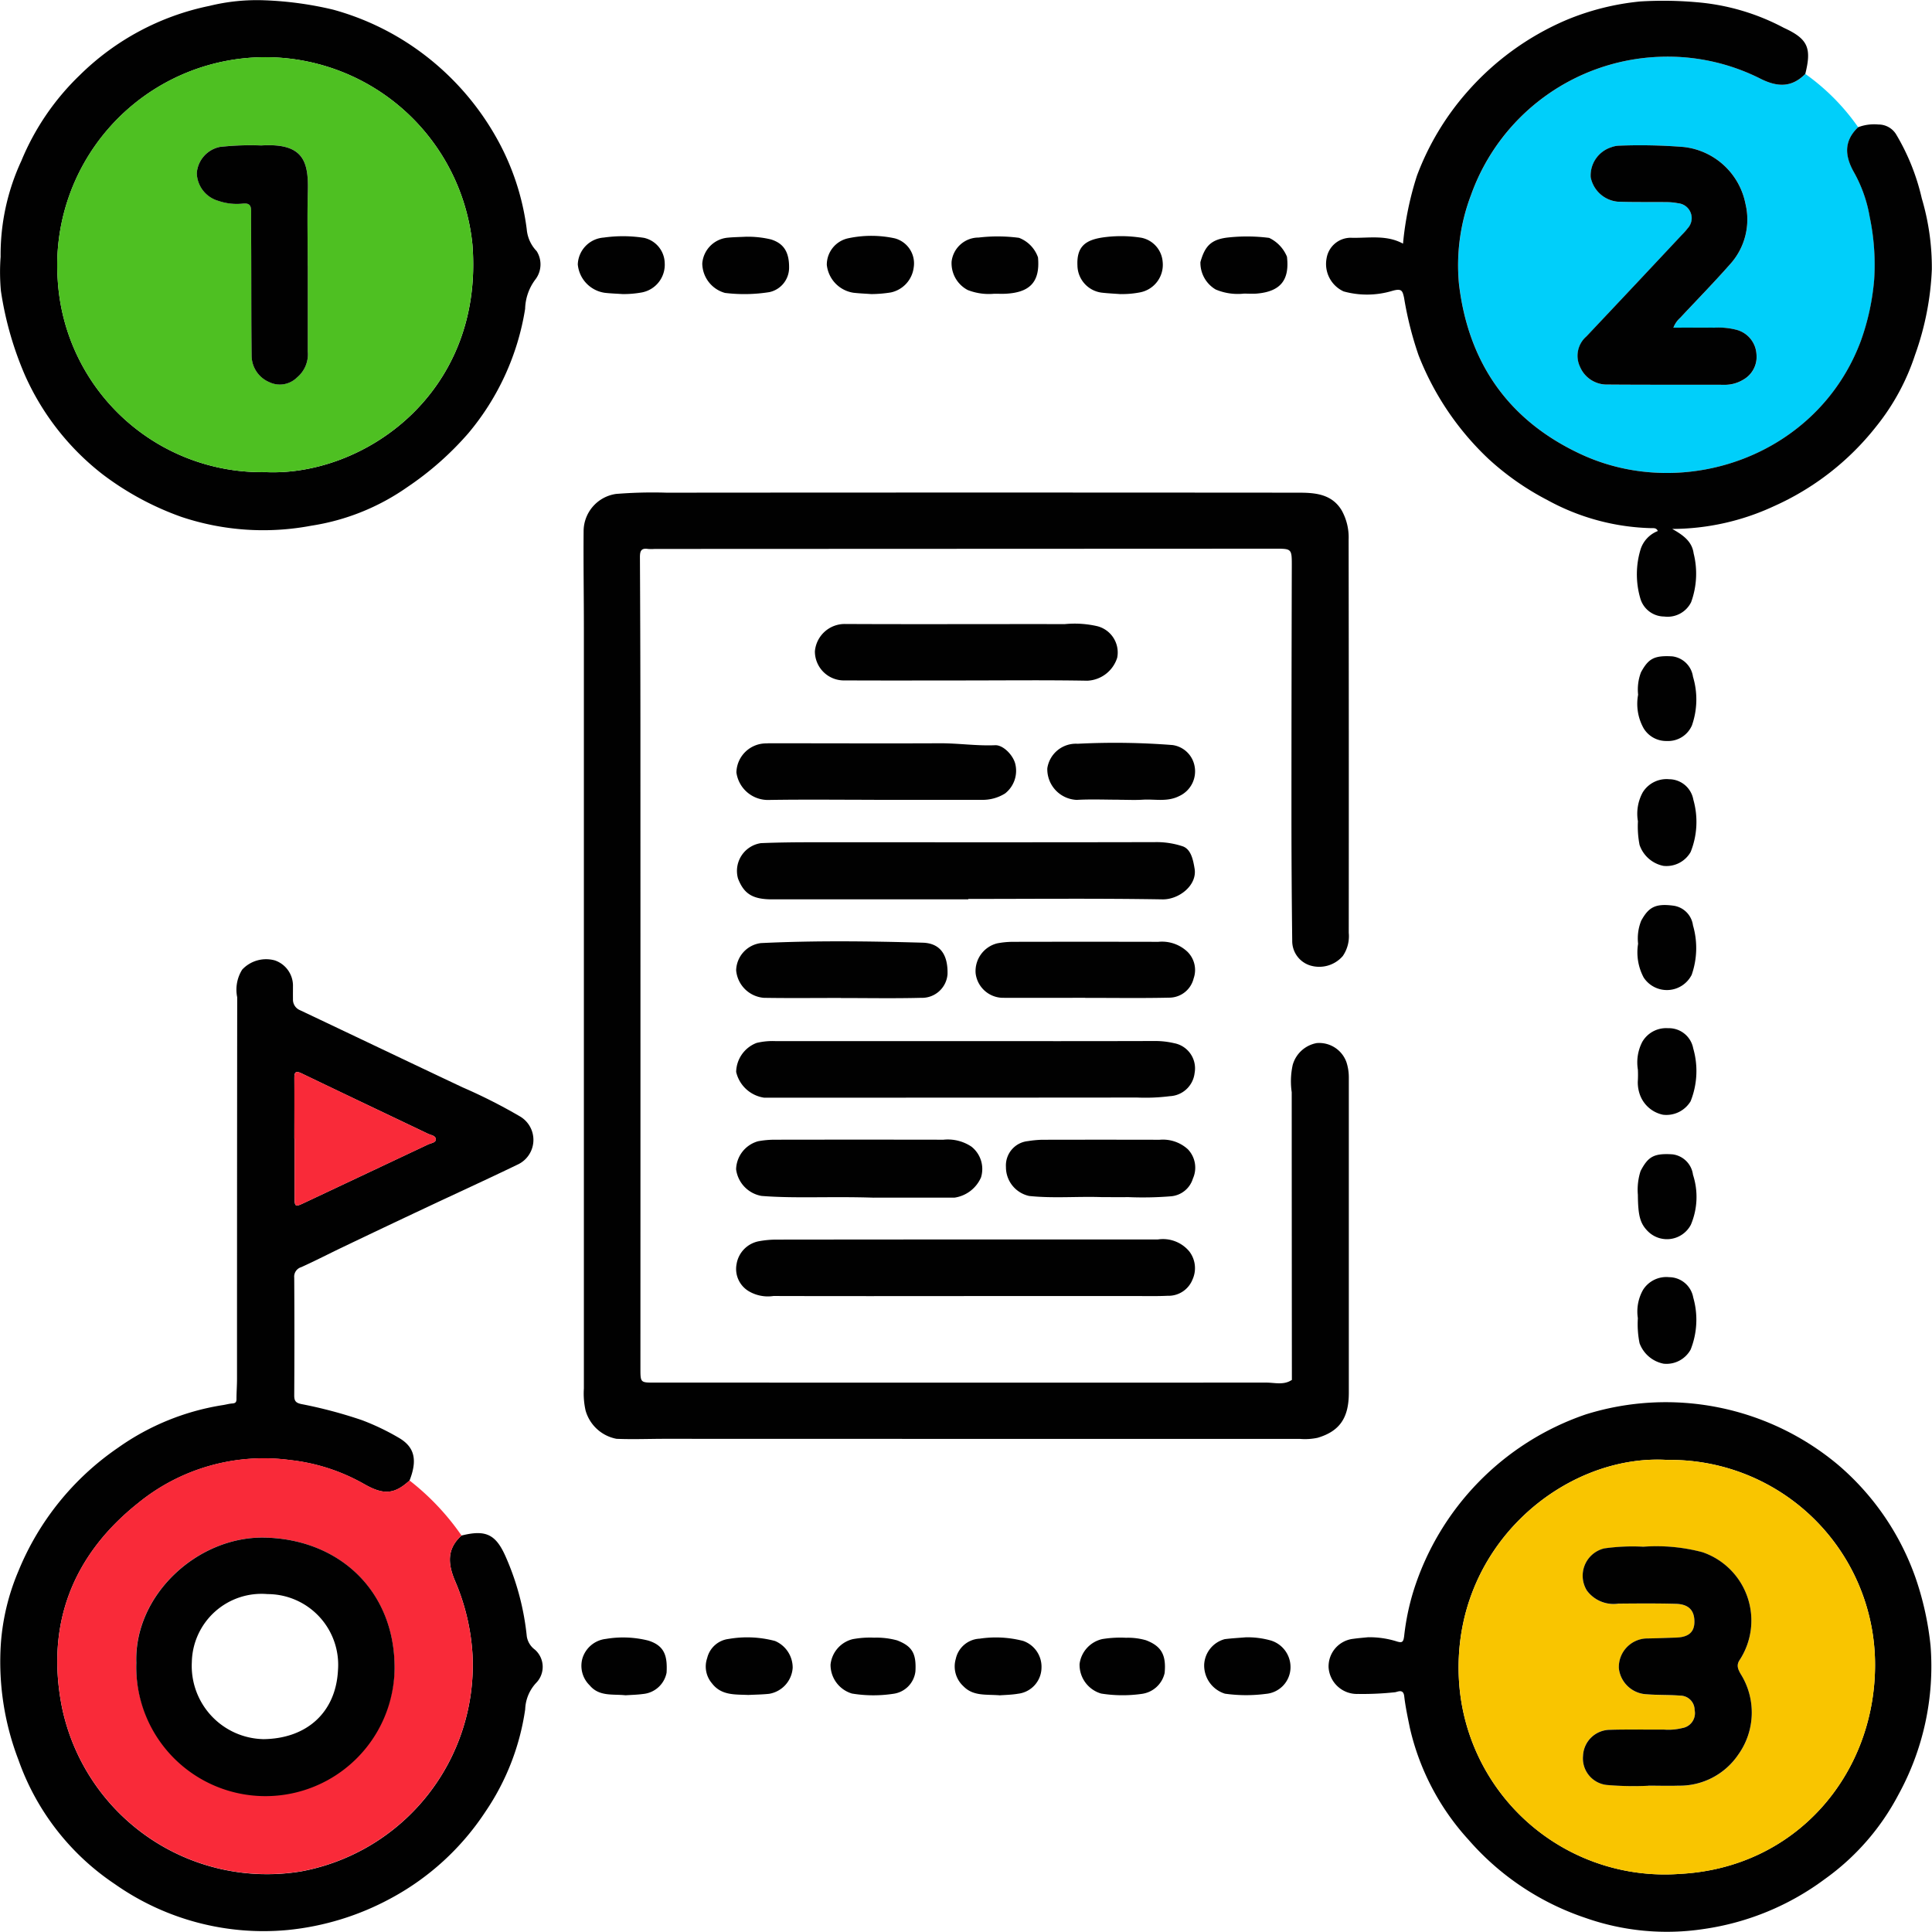<svg id="Grupo_1015809" data-name="Grupo 1015809" xmlns="http://www.w3.org/2000/svg" xmlns:xlink="http://www.w3.org/1999/xlink" width="170" height="169.982" viewBox="0 0 170 169.982">
  <defs>
    <clipPath id="clip-path">
      <rect id="Rectángulo_347491" data-name="Rectángulo 347491" width="170" height="169.982" fill="none"/>
    </clipPath>
  </defs>
  <g id="Grupo_1015808" data-name="Grupo 1015808" clip-path="url(#clip-path)">
    <path id="Trazado_606101" data-name="Trazado 606101" d="M139.395,143.1q-.01-12.643-.015-25.287a6.711,6.711,0,0,1,.085-2.391,2.691,2.691,0,0,1,2.113-1.931,2.544,2.544,0,0,1,2.62,1.686,4.341,4.341,0,0,1,.207,1.379q0,13.857,0,27.713c0,2.217-.82,3.379-2.744,3.952a5.31,5.31,0,0,1-1.54.1q-27.922,0-55.843-.009c-1.436,0-2.874.059-4.307,0a3.5,3.5,0,0,1-2.727-2.5,6.858,6.858,0,0,1-.147-1.941q0-33.4,0-66.792c0-2.9-.048-5.806-.023-8.708a3.323,3.323,0,0,1,2.845-3.2,39.887,39.887,0,0,1,4.459-.111q27.8-.023,55.594,0c1.418,0,2.919.091,3.8,1.548a4.875,4.875,0,0,1,.616,2.582q.025,17.3.011,34.6a3.081,3.081,0,0,1-.524,2.04,2.742,2.742,0,0,1-2.92.815,2.249,2.249,0,0,1-1.53-2.157q-.064-5.306-.068-10.611,0-11.234.031-22.468c0-1.385-.033-1.422-1.388-1.421l-54.682.022a3.822,3.822,0,0,1-.58,0c-.607-.094-.712.187-.709.742q.046,8.668.043,17.336.007,26.966,0,53.932c0,.027,0,.055,0,.083,0,1.267,0,1.264,1.232,1.263q2.282,0,4.564,0,24.64.006,49.28,0c.742,0,1.536.243,2.237-.235l.037-.005Z" transform="translate(-25.72 -21.708)" fill="#010101"/>
    <path id="Trazado_606102" data-name="Trazado 606102" d="M40.618,177.391c2.126-.533,3.018-.123,3.895,1.886a23.089,23.089,0,0,1,1.848,7,1.8,1.8,0,0,0,.708,1.151,2.016,2.016,0,0,1,.116,2.927,3.592,3.592,0,0,0-.967,2.331,21.425,21.425,0,0,1-3.5,9.006,22.97,22.97,0,0,1-8.32,7.621A23.958,23.958,0,0,1,25.33,212.1a22.744,22.744,0,0,1-15.217-4.039,21.873,21.873,0,0,1-8.484-10.931A24.087,24.087,0,0,1,.087,186.824a19.963,19.963,0,0,1,1.529-6.28,24.259,24.259,0,0,1,8.754-10.863,21.772,21.772,0,0,1,9.2-3.762c.292-.04.58-.129.873-.149s.374-.125.372-.407c0-.578.046-1.157.046-1.736q0-16.8.017-33.6a3.319,3.319,0,0,1,.437-2.431,2.876,2.876,0,0,1,2.884-.81,2.357,2.357,0,0,1,1.586,2.16c0,.414-.005.829,0,1.244a1,1,0,0,0,.607.969c4.778,2.263,9.546,4.545,14.329,6.8a47.4,47.4,0,0,1,5.014,2.538,2.394,2.394,0,0,1-.21,4.265c-2.691,1.3-5.411,2.54-8.114,3.814q-3.618,1.7-7.227,3.429c-1.227.586-2.436,1.213-3.675,1.772a.869.869,0,0,0-.613.924q.031,5.185,0,10.371c0,.472.137.643.611.747a40.583,40.583,0,0,1,5.343,1.417,21.085,21.085,0,0,1,3.231,1.544c1.418.816,1.67,1.961.96,3.774-1.307,1.18-2.225,1.324-4.008.3a16.9,16.9,0,0,0-6.48-2.1,17.487,17.487,0,0,0-13.408,3.794c-5.778,4.6-8.106,10.687-6.7,17.887a18.428,18.428,0,0,0,21.072,14.507A18.464,18.464,0,0,0,41.586,187.9a19.246,19.246,0,0,0-1.516-6.463c-.655-1.521-.776-2.853.548-4.05M25.91,142.471h.017q0,2.57,0,5.142c0,.852.049.881.821.516q5.468-2.575,10.935-5.155c.241-.114.646-.146.666-.415.027-.358-.405-.388-.662-.512-3.709-1.773-7.426-3.529-11.129-5.315-.57-.275-.656-.089-.652.432.013,1.769,0,3.538,0,5.307" transform="translate(-0.006 -42.276)" fill="#010101"/>
    <path id="Trazado_606103" data-name="Trazado 606103" d="M223.113,9a19.193,19.193,0,0,1,4.653,4.692c-1.269,1.22-1.178,2.524-.36,3.969a12.15,12.15,0,0,1,1.381,3.923,20.427,20.427,0,0,1,.393,5.53,21.171,21.171,0,0,1-1.175,5.384c-3.786,10.127-15.537,14.162-24.584,9.983-6.4-2.954-9.944-8.043-10.772-14.974a17.4,17.4,0,0,1,1.064-7.866A18.339,18.339,0,0,1,210.208,7.5a18.137,18.137,0,0,1,9.008,1.945c1.471.728,2.716.758,3.9-.444m-11.6,22.326a2.174,2.174,0,0,1,.594-.863c1.454-1.554,2.942-3.079,4.351-4.673a5.865,5.865,0,0,0,1.394-5.361,6.242,6.242,0,0,0-5.44-5,48.36,48.36,0,0,0-5.7-.115,2.094,2.094,0,0,0-.647.131,2.608,2.608,0,0,0-1.832,2.642,2.674,2.674,0,0,0,2.394,2.159c1.409.05,2.821.02,4.231.038a5.381,5.381,0,0,1,1.067.1,1.314,1.314,0,0,1,.837,2.209,5.437,5.437,0,0,1-.494.558q-4.2,4.475-8.408,8.946a2.253,2.253,0,0,0-.56,2.692,2.558,2.558,0,0,0,2.428,1.547c3.4.028,6.8.012,10.206.021a3.132,3.132,0,0,0,1.739-.459,2.3,2.3,0,0,0,1.146-2.239,2.357,2.357,0,0,0-1.748-2.137,6.34,6.34,0,0,0-1.949-.192c-1.179-.014-2.359,0-3.607,0" transform="translate(-64.262 -2.496)" fill="#00cffa"/>
    <path id="Trazado_606104" data-name="Trazado 606104" d="M178.96,205.863a8.026,8.026,0,0,1,2.434.348c.534.175.641.1.712-.442a21.23,21.23,0,0,1,.835-4.02,24.024,24.024,0,0,1,15.141-15.492,23.6,23.6,0,0,1,22.24,4.464,23.137,23.137,0,0,1,6.792,9.937,26.647,26.647,0,0,1,1.314,5.976,23.46,23.46,0,0,1-2.842,13.105,21.242,21.242,0,0,1-6.485,7.418,23.389,23.389,0,0,1-10.628,4.378,21.586,21.586,0,0,1-10.426-.981,23.573,23.573,0,0,1-10.284-6.88,21.787,21.787,0,0,1-5.155-9.841c-.188-.921-.387-1.844-.494-2.776-.075-.656-.532-.41-.785-.358a26.655,26.655,0,0,1-3.289.153,2.5,2.5,0,0,1-2.582-2.327A2.444,2.444,0,0,1,177.643,206c.437-.062.878-.094,1.317-.14m26.322-15.6c-9.084-.563-19.111,7.637-18.344,19.533a18.136,18.136,0,0,0,19.439,16.891c10.17-.528,17.1-8.682,17.164-18.26a18.022,18.022,0,0,0-18.26-18.164" transform="translate(-58.553 -61.799)" fill="#010101"/>
    <path id="Trazado_606105" data-name="Trazado 606105" d="M217.307,6.527c-1.18,1.2-2.425,1.172-3.9.444A18.126,18.126,0,0,0,204.4,5.026a18.338,18.338,0,0,0-16.5,12.143,17.394,17.394,0,0,0-1.063,7.866c.828,6.93,4.375,12.019,10.772,14.974,9.047,4.179,20.8.145,24.584-9.983a21.147,21.147,0,0,0,1.174-5.385,20.448,20.448,0,0,0-.392-5.529,12.165,12.165,0,0,0-1.381-3.923c-.818-1.445-.909-2.749.36-3.97a3.962,3.962,0,0,1,1.786-.241,1.816,1.816,0,0,1,1.561.868,19.412,19.412,0,0,1,2.256,5.631,21.411,21.411,0,0,1,.886,6.255,25.271,25.271,0,0,1-1.477,7.517,19.9,19.9,0,0,1-3.431,6.316,23.772,23.772,0,0,1-8.989,7,21.359,21.359,0,0,1-8.946,2c.9.51,1.739,1.067,1.882,2.147a7.335,7.335,0,0,1-.221,4.3,2.308,2.308,0,0,1-2.369,1.26,2.2,2.2,0,0,1-2.1-1.592,7.548,7.548,0,0,1,.032-4.349,2.575,2.575,0,0,1,1.508-1.582c-.124-.288-.35-.252-.564-.253a19.98,19.98,0,0,1-9.152-2.47,23.915,23.915,0,0,1-5.168-3.61,25.043,25.043,0,0,1-6.168-9.13,30.511,30.511,0,0,1-1.278-5.07c-.141-.614-.195-.845-1.067-.59a7.721,7.721,0,0,1-4.249.039,2.653,2.653,0,0,1-1.5-2.911,2.151,2.151,0,0,1,2.254-1.806c1.492.027,3.024-.274,4.471.514a27.748,27.748,0,0,1,1.229-5.988,23.73,23.73,0,0,1,4.392-7.334,24.29,24.29,0,0,1,8.711-6.34A22.538,22.538,0,0,1,202.778.152a33.468,33.468,0,0,1,4.988.068,19.762,19.762,0,0,1,7.654,2.252c2.135.976,2.455,1.78,1.887,4.056" transform="translate(-58.457 -0.023)" fill="#010101"/>
    <path id="Trazado_606106" data-name="Trazado 606106" d="M43.138,199.395c-1.325,1.2-1.2,2.528-.549,4.05a19.263,19.263,0,0,1,1.516,6.463,18.465,18.465,0,0,1-15.07,19.028A18.428,18.428,0,0,1,7.965,214.429c-1.4-7.2.925-13.292,6.7-17.887a17.485,17.485,0,0,1,13.407-3.793,16.891,16.891,0,0,1,6.48,2.1c1.783,1.028,2.7.883,4.008-.3a21.892,21.892,0,0,1,4.573,4.84m-28.62,11.2a11.367,11.367,0,1,0,22.728.524c.035-6.861-4.9-11.414-11.461-11.539-5.867-.111-11.47,5.04-11.266,11.015" transform="translate(-2.526 -64.28)" fill="#f92a39"/>
    <path id="Trazado_606107" data-name="Trazado 606107" d="M.054,22.595a19.613,19.613,0,0,1,1.821-8.433A22.216,22.216,0,0,1,7.022,6.611,22.731,22.731,0,0,1,18.434.517,17.453,17.453,0,0,1,23.279.026,30.844,30.844,0,0,1,29.3.846a23.423,23.423,0,0,1,7.348,3.469,23.886,23.886,0,0,1,7.047,7.829,22.051,22.051,0,0,1,2.655,8.042,3.144,3.144,0,0,0,.869,1.908,2.182,2.182,0,0,1-.085,2.464,4.477,4.477,0,0,0-.927,2.618,22.5,22.5,0,0,1-5,10.948,27.221,27.221,0,0,1-5.361,4.734,19.979,19.979,0,0,1-8.457,3.4,22.7,22.7,0,0,1-11.437-.779,25.663,25.663,0,0,1-6.944-3.758A22.753,22.753,0,0,1,2.2,33.026,29.642,29.642,0,0,1,.081,25.607a18.134,18.134,0,0,1-.027-3.012m23.329,18.95c8.572.382,19.233-6.886,18.186-20.036A18.313,18.313,0,0,0,5.08,24.623a17.989,17.989,0,0,0,18.3,16.921" transform="translate(0 0)" fill="#010101"/>
    <path id="Trazado_606108" data-name="Trazado 606108" d="M117.256,168.676c-5.586,0-11.172.007-16.757-.009a3.31,3.31,0,0,1-2.192-.432,2.278,2.278,0,0,1-1.054-2.379,2.442,2.442,0,0,1,1.982-2.011,8.535,8.535,0,0,1,1.558-.14q16.76-.018,33.519-.011a3.009,3.009,0,0,1,2.779,1.055,2.413,2.413,0,0,1,.277,2.475,2.272,2.272,0,0,1-2.193,1.424c-1.021.049-2.045.021-3.068.021q-7.425,0-14.85,0Z" transform="translate(-32.44 -54.63)" fill="#010101"/>
    <path id="Trazado_606109" data-name="Trazado 606109" d="M117.67,116.256q-8.63,0-17.258,0c-1.742,0-2.489-.5-3.007-1.837a2.472,2.472,0,0,1,2.016-3.109c1.63-.069,3.262-.079,4.893-.079,9.93,0,19.861.012,29.791-.011a7.288,7.288,0,0,1,2.439.372c.724.26.911,1.188,1.039,1.965.24,1.466-1.386,2.725-2.822,2.7-5.7-.095-11.4-.039-17.092-.039v.032" transform="translate(-32.468 -37.12)" fill="#010101"/>
    <path id="Trazado_606110" data-name="Trazado 606110" d="M117.211,137.494c5.638,0,11.276.007,16.914-.011a7.254,7.254,0,0,1,1.617.189,2.253,2.253,0,0,1,1.815,2.625,2.3,2.3,0,0,1-2.183,2.04,16.931,16.931,0,0,1-2.876.12q-16.416.015-32.832.011a2.966,2.966,0,0,1-2.449-2.263,2.792,2.792,0,0,1,1.795-2.552,5.953,5.953,0,0,1,1.7-.159q8.25,0,16.5,0" transform="translate(-32.441 -45.883)" fill="#010101"/>
    <path id="Trazado_606111" data-name="Trazado 606111" d="M120.9,87.369c-3.536,0-7.071.013-10.607-.005a2.555,2.555,0,0,1-2.671-2.557A2.632,2.632,0,0,1,110.3,82.4c6.437.031,12.874,0,19.31.011a8.878,8.878,0,0,1,2.862.183,2.385,2.385,0,0,1,1.752,2.768,2.89,2.89,0,0,1-2.627,2.029c-3.562-.064-7.126-.024-10.689-.024v0" transform="translate(-35.918 -27.494)" fill="#010101"/>
    <path id="Trazado_606112" data-name="Trazado 606112" d="M109.37,103.134c-3.1,0-6.192-.037-9.286.015a2.8,2.8,0,0,1-2.828-2.417,2.614,2.614,0,0,1,2.647-2.56c.22-.017.442-.011.663-.011,4.864,0,9.729.022,14.593,0,1.624-.008,3.235.242,4.862.171.68-.031,1.539.814,1.762,1.6a2.538,2.538,0,0,1-.883,2.642,3.708,3.708,0,0,1-2.077.564q-4.726,0-9.452,0" transform="translate(-32.458 -32.759)" fill="#010101"/>
    <path id="Trazado_606113" data-name="Trazado 606113" d="M109.352,155.616c-3.932-.128-6.916.083-9.9-.154a2.734,2.734,0,0,1-2.237-2.347,2.636,2.636,0,0,1,1.933-2.464,8.024,8.024,0,0,1,1.478-.136q7.416-.013,14.834,0a3.745,3.745,0,0,1,2.466.612,2.507,2.507,0,0,1,.837,2.71,3.019,3.019,0,0,1-2.333,1.776c-2.678,0-5.356,0-7.083,0" transform="translate(-32.444 -50.23)" fill="#010101"/>
    <path id="Trazado_606114" data-name="Trazado 606114" d="M138.485,129.305c-2.433,0-4.864.009-7.3,0a2.446,2.446,0,0,1-2.343-2.157,2.517,2.517,0,0,1,1.909-2.638,7.6,7.6,0,0,1,1.316-.131q6.427-.014,12.854,0a3.258,3.258,0,0,1,2.562.877,2.25,2.25,0,0,1,.541,2.347,2.216,2.216,0,0,1-2.082,1.688c-2.485.057-4.973.018-7.459.019" transform="translate(-42.995 -41.506)" fill="#010101"/>
    <path id="Trazado_606115" data-name="Trazado 606115" d="M106.447,129.3c-2.263,0-4.527.026-6.791-.011a2.66,2.66,0,0,1-2.434-2.425,2.483,2.483,0,0,1,2.177-2.391c4.742-.228,9.492-.172,14.235-.035,1.557.045,2.237,1.079,2.187,2.784a2.254,2.254,0,0,1-2.337,2.068c-2.345.06-4.692.017-7.039.017V129.3" transform="translate(-32.447 -41.489)" fill="#010101"/>
    <path id="Trazado_606116" data-name="Trazado 606116" d="M141.272,155.57c-2.124-.074-4.252.123-6.373-.1a2.592,2.592,0,0,1-2.047-2.553,2.152,2.152,0,0,1,1.93-2.274,9.377,9.377,0,0,1,1.233-.119q5.178-.012,10.356,0a3.254,3.254,0,0,1,2.488.836,2.337,2.337,0,0,1,.444,2.576,2.206,2.206,0,0,1-1.9,1.56,30.883,30.883,0,0,1-3.807.074c-.773.013-1.546,0-2.32,0" transform="translate(-44.337 -50.234)" fill="#010101"/>
    <path id="Trazado_606117" data-name="Trazado 606117" d="M144.713,103.112c-1.273,0-2.548-.057-3.816.015a2.706,2.706,0,0,1-2.588-2.778,2.543,2.543,0,0,1,2.669-2.161,64.609,64.609,0,0,1,8.354.114,2.294,2.294,0,0,1,1.937,1.86,2.392,2.392,0,0,1-1.361,2.632c-1.049.532-2.136.248-3.2.316-.661.043-1.327.008-1.991.008Z" transform="translate(-46.155 -32.743)" fill="#010101"/>
    <path id="Trazado_606118" data-name="Trazado 606118" d="M162.357,36.256a5,5,0,0,1-2.492-.361,2.723,2.723,0,0,1-1.345-2.413c.384-1.375.906-1.967,2.329-2.152a15.321,15.321,0,0,1,3.718.023,3.162,3.162,0,0,1,1.568,1.656c.24,2.051-.562,3.053-2.618,3.242-.384.035-.774.005-1.161.005" transform="translate(-52.893 -10.421)" fill="#010101"/>
    <path id="Trazado_606119" data-name="Trazado 606119" d="M129.385,36.271a5.078,5.078,0,0,1-2.307-.328,2.658,2.658,0,0,1-1.421-2.519,2.394,2.394,0,0,1,2.376-2.1,14.25,14.25,0,0,1,3.553.025,2.846,2.846,0,0,1,1.672,1.72c.212,2.271-.828,3.093-2.848,3.2-.3.015-.608,0-1.025,0" transform="translate(-41.923 -10.422)" fill="#010101"/>
    <path id="Trazado_606120" data-name="Trazado 606120" d="M216.3,139.429a3.922,3.922,0,0,1,.389-2.445,2.423,2.423,0,0,1,2.265-1.2,2.178,2.178,0,0,1,2.215,1.776,7.178,7.178,0,0,1-.23,4.654,2.493,2.493,0,0,1-2.421,1.186,2.748,2.748,0,0,1-2.045-1.782,3.2,3.2,0,0,1-.182-1.113,9.614,9.614,0,0,0,.009-1.073" transform="translate(-72.18 -45.311)" fill="#010101"/>
    <path id="Trazado_606121" data-name="Trazado 606121" d="M216.31,106.606a3.906,3.906,0,0,1,.43-2.563,2.461,2.461,0,0,1,2.316-1.143,2.177,2.177,0,0,1,2.129,1.8,7.138,7.138,0,0,1-.236,4.6,2.447,2.447,0,0,1-2.4,1.224,2.8,2.8,0,0,1-2.095-1.84,8.463,8.463,0,0,1-.146-2.068" transform="translate(-72.185 -34.335)" fill="#010101"/>
    <path id="Trazado_606122" data-name="Trazado 606122" d="M216.309,172.294a3.879,3.879,0,0,1,.449-2.509,2.42,2.42,0,0,1,2.3-1.122,2.169,2.169,0,0,1,2.121,1.79,7.1,7.1,0,0,1-.228,4.579,2.427,2.427,0,0,1-2.373,1.245,2.828,2.828,0,0,1-2.121-1.8,8.39,8.39,0,0,1-.153-2.181" transform="translate(-72.188 -56.282)" fill="#010101"/>
    <path id="Trazado_606123" data-name="Trazado 606123" d="M113.1,36.271c-.523-.038-1.048-.057-1.569-.117a2.779,2.779,0,0,1-2.34-2.459,2.38,2.38,0,0,1,1.94-2.345,9.74,9.74,0,0,1,4.032.015,2.28,2.28,0,0,1,1.671,2.587,2.566,2.566,0,0,1-2,2.174,11.123,11.123,0,0,1-1.735.145" transform="translate(-36.439 -10.395)" fill="#010101"/>
    <path id="Trazado_606124" data-name="Trazado 606124" d="M96.662,31.264a8.687,8.687,0,0,1,2.124.236c1.114.343,1.627,1.1,1.6,2.538a2.2,2.2,0,0,1-1.733,2.1,14.026,14.026,0,0,1-3.906.071,2.724,2.724,0,0,1-2-2.586,2.469,2.469,0,0,1,2.2-2.271c.548-.055,1.1-.06,1.715-.091" transform="translate(-30.953 -10.434)" fill="#010101"/>
    <path id="Trazado_606125" data-name="Trazado 606125" d="M80.242,36.286c-.521-.036-1.045-.051-1.563-.111a2.78,2.78,0,0,1-2.371-2.5,2.456,2.456,0,0,1,2.287-2.36,11.993,11.993,0,0,1,3.535.024,2.327,2.327,0,0,1,1.826,2.21,2.481,2.481,0,0,1-1.987,2.589,9.021,9.021,0,0,1-1.727.149" transform="translate(-25.467 -10.411)" fill="#010101"/>
    <path id="Trazado_606126" data-name="Trazado 606126" d="M146.088,36.289c-.55-.041-1.1-.065-1.65-.128a2.445,2.445,0,0,1-2.146-2.385c-.081-1.692.736-2.237,2.167-2.465a11.419,11.419,0,0,1,3.465.019,2.338,2.338,0,0,1,1.865,2.1,2.469,2.469,0,0,1-1.965,2.7,8.1,8.1,0,0,1-1.735.154" transform="translate(-47.486 -10.409)" fill="#010101"/>
    <path id="Trazado_606127" data-name="Trazado 606127" d="M130.014,221.348c-1.22-.091-2.308.087-3.171-.8a2.36,2.36,0,0,1-.668-2.4,2.257,2.257,0,0,1,2.1-1.782,9.551,9.551,0,0,1,3.834.2,2.408,2.408,0,0,1,1.609,2.38,2.335,2.335,0,0,1-2.066,2.266c-.595.1-1.205.107-1.64.142" transform="translate(-42.075 -72.177)" fill="#010101"/>
    <path id="Trazado_606128" data-name="Trazado 606128" d="M162.681,216.238a7.5,7.5,0,0,1,2.254.29,2.446,2.446,0,0,1,1.694,2.394,2.36,2.36,0,0,1-2.137,2.288,13.456,13.456,0,0,1-3.633-.013,2.6,2.6,0,0,1-1.826-2.57,2.442,2.442,0,0,1,1.816-2.23c.657-.081,1.319-.115,1.833-.159" transform="translate(-53.075 -72.167)" fill="#010101"/>
    <path id="Trazado_606129" data-name="Trazado 606129" d="M216.33,122.931a4.2,4.2,0,0,1,.273-2.027c.637-1.154,1.211-1.532,2.787-1.329a2.017,2.017,0,0,1,1.77,1.742,7.144,7.144,0,0,1-.115,4.347,2.443,2.443,0,0,1-4.223.24,4.7,4.7,0,0,1-.492-2.973" transform="translate(-72.191 -39.889)" fill="#010101"/>
    <path id="Trazado_606130" data-name="Trazado 606130" d="M216.307,155.977a5.314,5.314,0,0,1,.242-2.071c.664-1.265,1.162-1.568,2.8-1.466a2.079,2.079,0,0,1,1.811,1.8,6.281,6.281,0,0,1-.19,4.4,2.375,2.375,0,0,1-3.792.56c-.669-.68-.856-1.353-.869-3.223" transform="translate(-72.19 -50.869)" fill="#010101"/>
    <path id="Trazado_606131" data-name="Trazado 606131" d="M216.327,90.047a4.254,4.254,0,0,1,.254-1.97c.65-1.191,1.145-1.494,2.757-1.4a2.1,2.1,0,0,1,1.818,1.792,6.929,6.929,0,0,1-.09,4.275,2.282,2.282,0,0,1-2.214,1.38A2.315,2.315,0,0,1,216.809,93a4.4,4.4,0,0,1-.481-2.952" transform="translate(-72.187 -28.923)" fill="#010101"/>
    <path id="Trazado_606132" data-name="Trazado 606132" d="M80.659,221.348c-1.133-.123-2.319.133-3.162-.877a2.4,2.4,0,0,1-.645-2.335,2.434,2.434,0,0,1,2.071-1.748,9.084,9.084,0,0,1,3.744.149c1.431.453,1.68,1.359,1.6,2.82a2.325,2.325,0,0,1-2.087,1.878c-.517.071-1.042.079-1.522.113" transform="translate(-25.613 -72.177)" fill="#010101"/>
    <path id="Trazado_606133" data-name="Trazado 606133" d="M113.525,216.278a6.884,6.884,0,0,1,2.025.239c1.3.508,1.7,1.128,1.607,2.73a2.255,2.255,0,0,1-1.958,1.972,11.606,11.606,0,0,1-3.625-.024,2.636,2.636,0,0,1-1.886-2.546,2.577,2.577,0,0,1,1.943-2.238,8.271,8.271,0,0,1,1.894-.133" transform="translate(-36.607 -72.177)" fill="#010101"/>
    <path id="Trazado_606134" data-name="Trazado 606134" d="M146.666,216.292a5.705,5.705,0,0,1,1.749.217c1.341.511,1.8,1.275,1.644,2.885a2.384,2.384,0,0,1-2.041,1.84,12,12,0,0,1-3.543-.033,2.635,2.635,0,0,1-1.9-2.611,2.589,2.589,0,0,1,2-2.184,9.8,9.8,0,0,1,2.091-.114" transform="translate(-47.581 -72.182)" fill="#010101"/>
    <path id="Trazado_606135" data-name="Trazado 606135" d="M96.976,221.316c-1.174-.059-2.393.076-3.237-1.039a2.27,2.27,0,0,1-.408-2.21,2.214,2.214,0,0,1,1.9-1.683,9.5,9.5,0,0,1,4.072.182,2.548,2.548,0,0,1,1.55,2.361,2.487,2.487,0,0,1-2.065,2.286c-.6.064-1.211.071-1.817.1" transform="translate(-31.104 -72.172)" fill="#010101"/>
    <path id="Trazado_606136" data-name="Trazado 606136" d="M170.595,182.193l.034.019-.037.005-.04-.023Z" transform="translate(-56.92 -60.805)" fill="#4ec022"/>
    <path id="Trazado_606137" data-name="Trazado 606137" d="M38.877,147.446c0-1.769.008-3.538,0-5.307,0-.521.083-.708.652-.432,3.7,1.786,7.419,3.543,11.129,5.315.257.123.689.154.662.512-.02.269-.424.3-.666.415q-5.464,2.585-10.935,5.155c-.772.364-.821.336-.821-.516q0-2.571,0-5.142Z" transform="translate(-12.973 -47.251)" fill="#f92a39"/>
    <path id="Trazado_606138" data-name="Trazado 606138" d="M216.777,35.239c1.248,0,2.428-.01,3.607,0a6.34,6.34,0,0,1,1.949.192,2.357,2.357,0,0,1,1.748,2.137,2.3,2.3,0,0,1-1.146,2.239,3.132,3.132,0,0,1-1.739.459c-3.4-.009-6.8.007-10.206-.021a2.558,2.558,0,0,1-2.428-1.547,2.253,2.253,0,0,1,.56-2.692q4.212-4.465,8.408-8.946a5.438,5.438,0,0,0,.494-.558,1.314,1.314,0,0,0-.837-2.209,5.38,5.38,0,0,0-1.067-.1c-1.41-.018-2.822.012-4.231-.038A2.674,2.674,0,0,1,209.495,22a2.608,2.608,0,0,1,1.832-2.642,2.094,2.094,0,0,1,.647-.131,48.36,48.36,0,0,1,5.7.115,6.242,6.242,0,0,1,5.44,5,5.865,5.865,0,0,1-1.394,5.361c-1.409,1.594-2.9,3.119-4.351,4.673a2.174,2.174,0,0,0-.594.863" transform="translate(-69.527 -6.408)" fill="#010101"/>
    <path id="Trazado_606139" data-name="Trazado 606139" d="M211.019,192.8a18.021,18.021,0,0,1,18.26,18.163c-.059,9.578-6.994,17.732-17.164,18.261a18.136,18.136,0,0,1-19.439-16.891c-.768-11.9,9.26-20.1,18.344-19.533m-1.7,28.666c.885,0,1.77.025,2.654,0a6.222,6.222,0,0,0,5.252-2.707,6.373,6.373,0,0,0,.231-7.117c-.229-.406-.4-.767-.1-1.221a6.355,6.355,0,0,0-3.268-9.5,15.827,15.827,0,0,0-5.2-.481,17.692,17.692,0,0,0-3.45.151,2.474,2.474,0,0,0-1.51,3.715,2.926,2.926,0,0,0,2.766,1.142c1.686-.017,3.373-.029,5.059.017,1.145.031,1.652.592,1.63,1.633-.019.878-.538,1.307-1.622,1.339-.883.027-1.766.065-2.648.077a2.523,2.523,0,0,0-2.378,2.623,2.573,2.573,0,0,0,2.486,2.288c.963.079,1.935.036,2.9.117A1.273,1.273,0,0,1,213.4,214.8a1.327,1.327,0,0,1-1.085,1.588,5.086,5.086,0,0,1-1.629.133c-1.576.01-3.152-.026-4.726.021a2.387,2.387,0,0,0-2.379,2.289,2.35,2.35,0,0,0,2.095,2.565,27.436,27.436,0,0,0,3.641.07" transform="translate(-64.289 -64.336)" fill="#f9c500"/>
    <path id="Trazado_606140" data-name="Trazado 606140" d="M18,214.081c-.2-5.976,5.4-11.126,11.267-11.015,6.565.125,11.5,4.677,11.46,11.538A11.367,11.367,0,1,1,18,214.081m11.144,6.72c3.864-.028,6.415-2.365,6.6-6.064a6.223,6.223,0,0,0-6.2-6.7,6.133,6.133,0,0,0-6.659,5.979,6.443,6.443,0,0,0,6.265,6.783" transform="translate(-6.005 -67.77)" fill="#010101"/>
    <path id="Trazado_606141" data-name="Trazado 606141" d="M25.906,44.045A17.988,17.988,0,0,1,7.6,27.124a18.313,18.313,0,0,1,36.489-3.115c1.047,13.151-9.613,20.418-18.186,20.036m3.7-18.154H29.6c0-2.183-.047-4.366.011-6.547.07-2.625-.372-4.281-4.095-4.046a24.426,24.426,0,0,0-3.635.127,2.546,2.546,0,0,0-2.041,2.307,2.606,2.606,0,0,0,1.876,2.433,4.992,4.992,0,0,0,2.19.247c.58-.055.72.175.716.692-.012,1.491,0,2.983.009,4.474.008,2.734,0,5.469.032,8.2a2.547,2.547,0,0,0,1.559,2.347,2.145,2.145,0,0,0,2.437-.414,2.64,2.64,0,0,0,.947-2.283q0-3.771,0-7.541" transform="translate(-2.523 -2.502)" fill="#4ec022"/>
    <path id="Trazado_606142" data-name="Trazado 606142" d="M214.786,225.3a27.435,27.435,0,0,1-3.641-.07,2.35,2.35,0,0,1-2.095-2.565,2.387,2.387,0,0,1,2.379-2.289c1.574-.047,3.151-.011,4.726-.021a5.087,5.087,0,0,0,1.629-.133,1.327,1.327,0,0,0,1.085-1.588,1.273,1.273,0,0,0-1.281-1.267c-.962-.081-1.934-.039-2.9-.117a2.573,2.573,0,0,1-2.486-2.288,2.522,2.522,0,0,1,2.378-2.623c.883-.011,1.766-.05,2.648-.077,1.084-.033,1.6-.461,1.622-1.339.022-1.041-.486-1.6-1.63-1.633-1.686-.046-3.373-.033-5.059-.017a2.926,2.926,0,0,1-2.766-1.142,2.474,2.474,0,0,1,1.51-3.715,17.693,17.693,0,0,1,3.45-.151,15.827,15.827,0,0,1,5.2.481,6.355,6.355,0,0,1,3.268,9.5c-.3.454-.131.815.1,1.221a6.373,6.373,0,0,1-.231,7.117,6.222,6.222,0,0,1-5.252,2.707c-.883.029-1.769,0-2.654,0" transform="translate(-69.756 -68.167)" fill="#010101"/>
    <path id="Trazado_606143" data-name="Trazado 606143" d="M35.755,29.788q0,3.771,0,7.541a2.64,2.64,0,0,1-.947,2.283,2.145,2.145,0,0,1-2.437.414,2.547,2.547,0,0,1-1.559-2.347c-.032-2.734-.024-5.469-.032-8.2,0-1.491-.021-2.983-.009-4.474,0-.518-.136-.747-.716-.692a4.992,4.992,0,0,1-2.19-.247,2.606,2.606,0,0,1-1.876-2.433,2.546,2.546,0,0,1,2.041-2.307,24.426,24.426,0,0,1,3.635-.127c3.722-.236,4.165,1.42,4.095,4.046-.058,2.181-.011,4.364-.011,6.547h.007" transform="translate(-8.673 -6.399)" fill="#010101"/>
  </g>
</svg>
